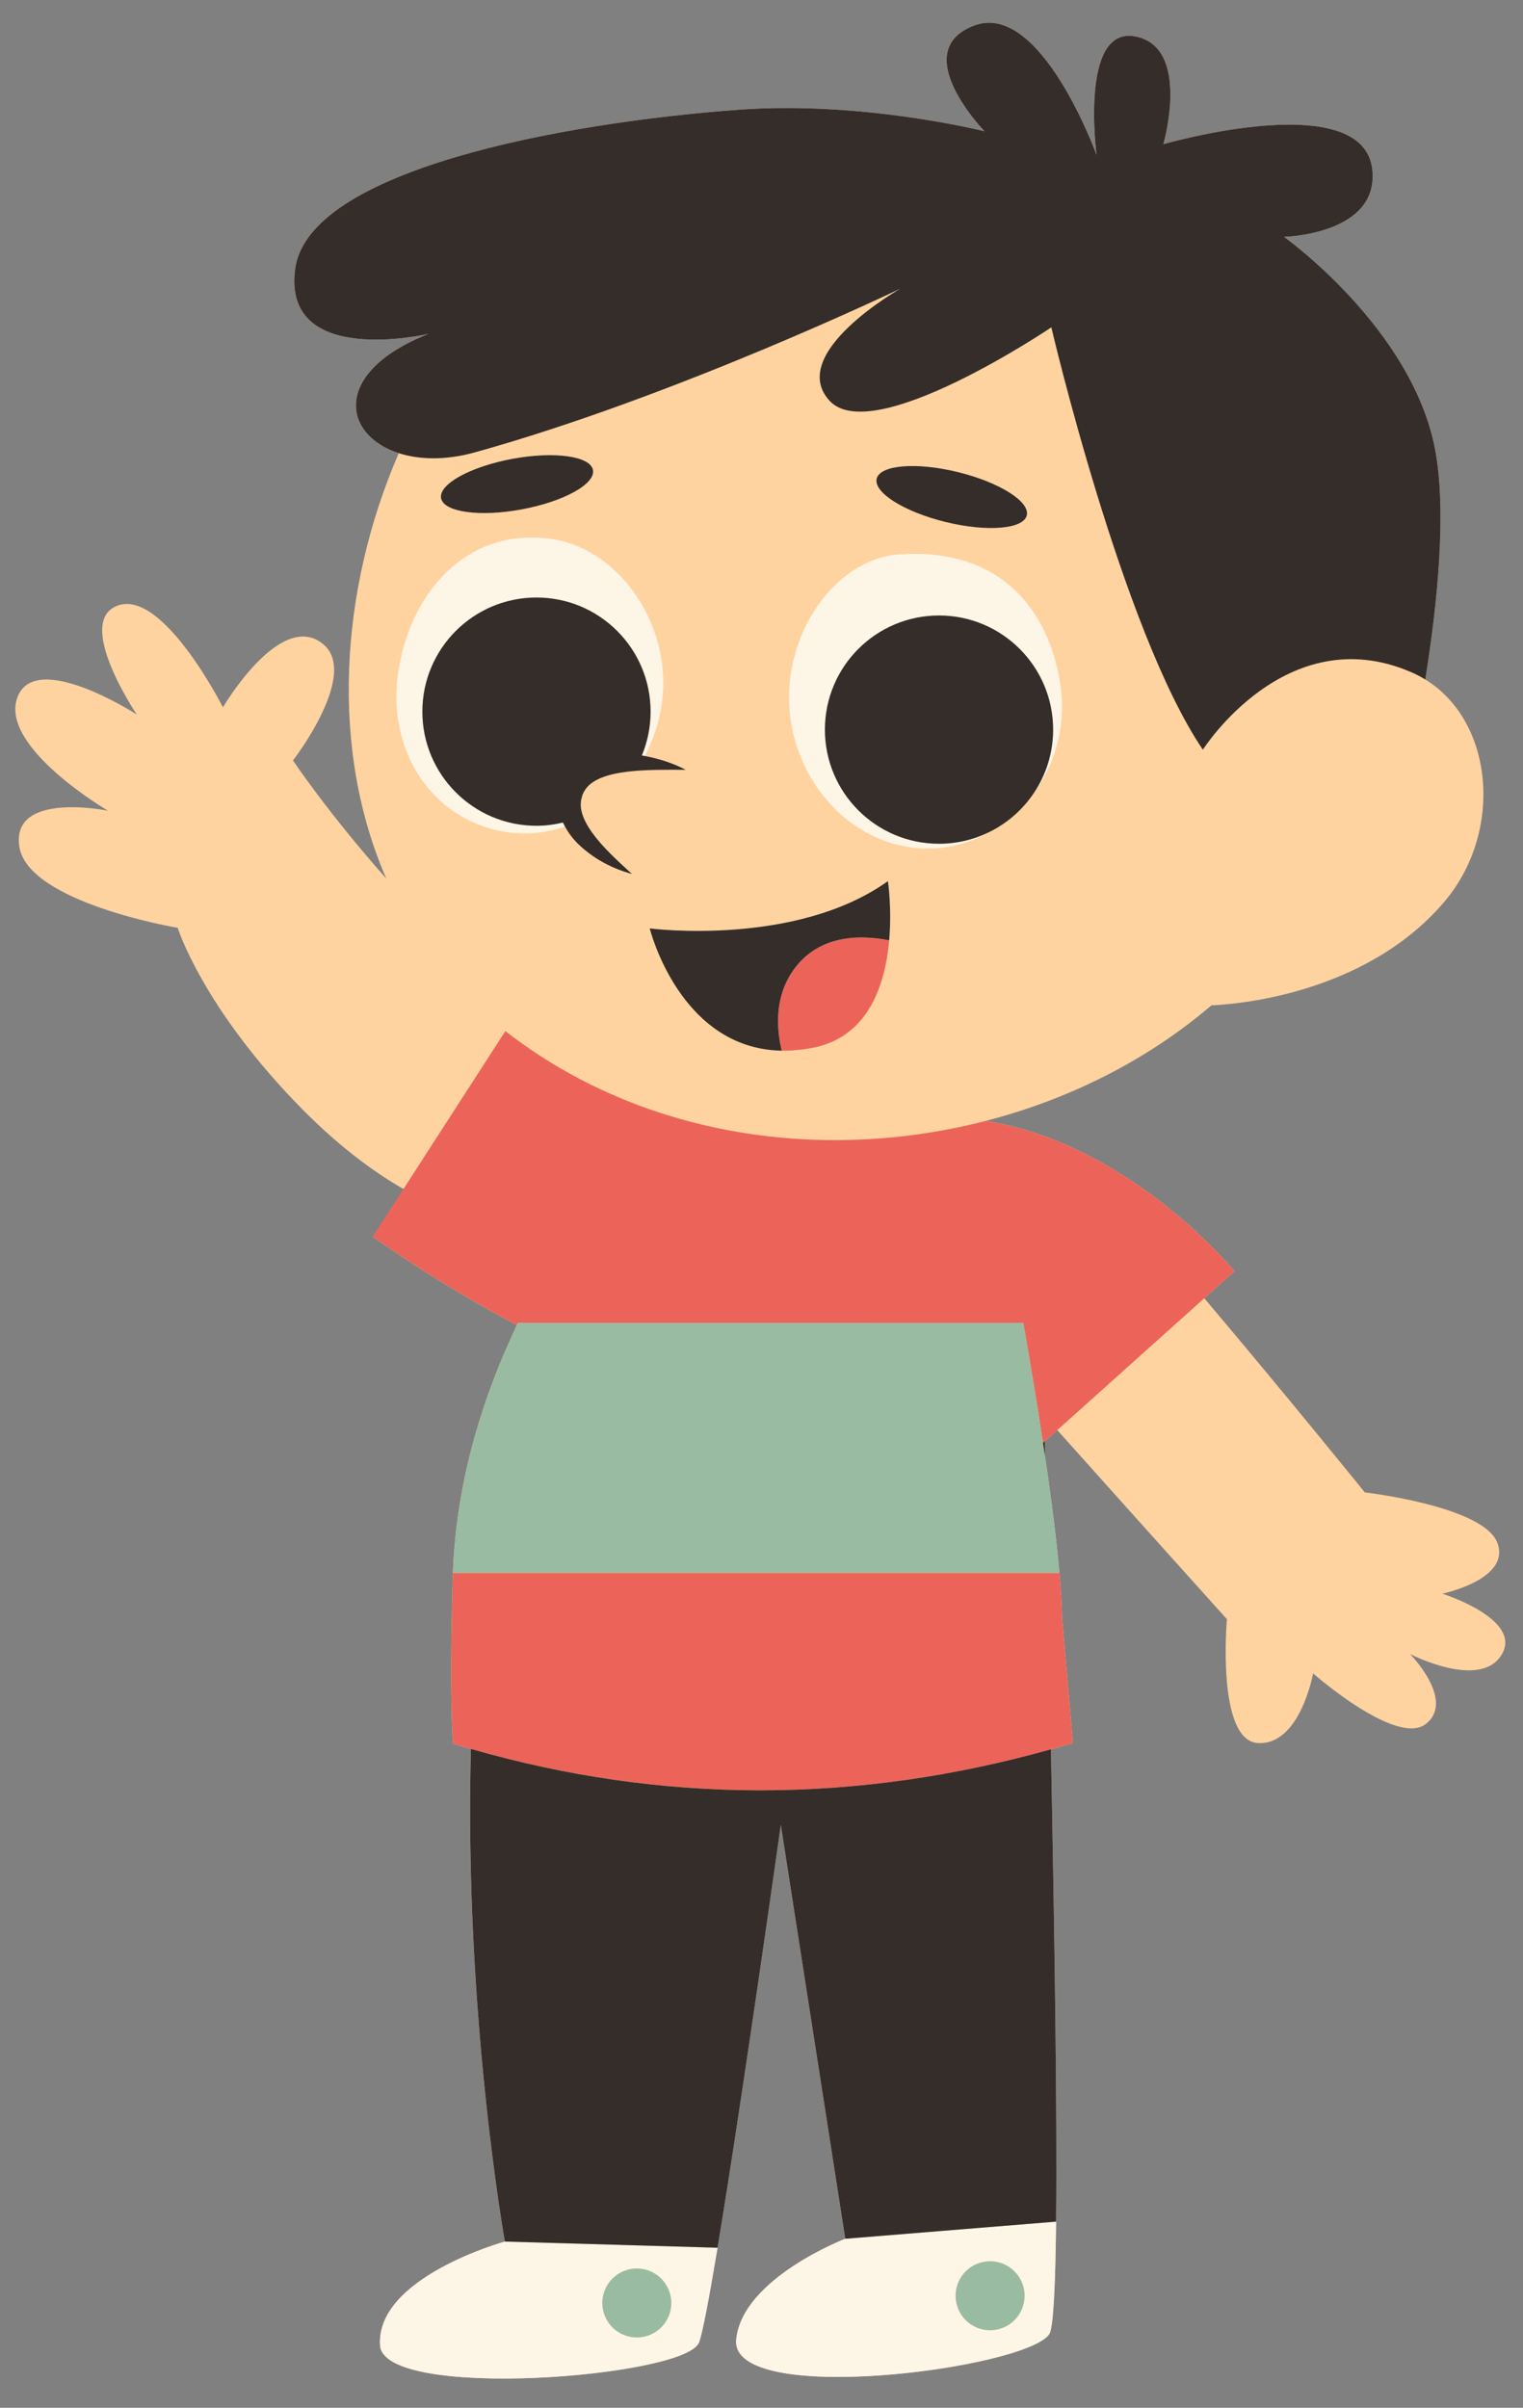 <svg xmlns="http://www.w3.org/2000/svg" xmlns:xlink="http://www.w3.org/1999/xlink" preserveAspectRatio="xMidYMid meet" version="1.0" viewBox="-3.3 -4.9 327.9 518.3" zoomAndPan="magnify" style="fill: rgb(0, 0, 0);" original_string_length="12795"><rect x="-3.3" y="-4.9" width="327.9" height="518.3" fill="#808080" stroke="none"/><g id="__id31_s6i26x8lhs"><path d="M319.995,351.298c-4.638,7.654-19.714-0.157-19.714-0.157s9.741,9.898,3.479,15 c-6.262,5.102-24.352-10.826-24.352-10.826s-2.783,15.464-11.828,15c-9.045-0.464-6.726-26.672-6.726-26.672 s-18.549-20.602-36.521-40.7l-2.694,2.416c0.021,1.1,0.042,2.195,0.064,3.31c0.154,1.041,0.303,2.072,0.45,3.097 c0.016,0.113,0.033,0.228,0.049,0.341c0.147,1.03,0.29,2.05,0.429,3.061c0.015,0.11,0.03,0.22,0.046,0.33 c0.138,1.006,0.272,2.001,0.402,2.985c0.015,0.113,0.03,0.225,0.045,0.338c0.128,0.976,0.252,1.941,0.371,2.892 c0.014,0.113,0.028,0.226,0.042,0.339c0.119,0.957,0.234,1.902,0.343,2.832c0.01,0.088,0.02,0.175,0.031,0.263 c0.11,0.941,0.215,1.869,0.314,2.779c0.008,0.075,0.016,0.148,0.024,0.223c0.1,0.923,0.195,1.831,0.283,2.719 c0.004,0.039,0.007,0.077,0.011,0.117c0.09,0.916,0.175,1.814,0.252,2.688h-0.004c0.316,3.582,0.523,6.829,0.578,9.586 c0.53,6.483,1.348,15.965,2.323,27.058c-1.577,0.475-3.153,0.896-4.729,1.338c0.754,39.086,1.366,77.694,1.109,101.674 c-0.149,13.879-0.588,22.868-1.461,24.2c-4.887,7.462-68.834,15.804-67.406,1.173c1.283-13.153,23.479-21.686,23.479-21.686 l-13.876-89.103c0,0-8.236,58.657-13.623,91.032c-1.787,10.738-3.26,18.587-4.015,20.442c-3.031,7.447-67.918,12.551-68.648,0.565 c-0.894-14.682,26.875-22.332,26.875-22.332s-8.812-49.183-7.312-106.05c-1.278-0.368-2.556-0.707-3.833-1.097 c0,0-0.828-8.304-0.135-33.257c0.037-1.698,0.098-3.61,0.135-4.47c0.056-1.335,0.141-2.662,0.242-3.984 c0.034-0.437,0.078-0.87,0.117-1.305c0.078-0.881,0.161-1.761,0.258-2.636c0.057-0.514,0.121-1.026,0.185-1.537 c0.099-0.793,0.203-1.584,0.317-2.371c0.077-0.536,0.157-1.071,0.241-1.604c0.12-0.76,0.249-1.515,0.383-2.269 c0.095-0.536,0.187-1.073,0.289-1.606c0.146-0.766,0.304-1.526,0.464-2.286c0.106-0.504,0.205-1.012,0.316-1.514 c0.26-1.172,0.535-2.338,0.825-3.494c0.161-0.642,0.336-1.275,0.506-1.912c0.15-0.563,0.296-1.127,0.453-1.686 c0.197-0.702,0.403-1.398,0.61-2.094c0.141-0.474,0.281-0.948,0.426-1.419c0.227-0.734,0.459-1.464,0.696-2.191 c0.131-0.402,0.264-0.803,0.398-1.203c0.261-0.778,0.526-1.553,0.798-2.322c0.1-0.283,0.204-0.564,0.306-0.846 c0.904-2.506,1.867-4.958,2.873-7.36c0.323-0.771,0.676-1.503,1.008-2.263c0.664-1.519,1.318-3.051,2.015-4.524 c-16.453-8.559-31.042-19.005-31.042-19.005l8.427-9.279c-6.958-3.711-15.134-9.599-23.656-18.245 c-21.337-21.646-26.749-38.964-26.749-38.964S2.72,189.414,0.865,177.353c-1.855-12.06,19.095-7.733,19.095-7.733 s-23.27-13.604-19.559-24.273c3.711-10.669,25.744,3.554,25.744,3.554s-13.684-20.252-3.943-23.499 c9.741-3.247,22.497,21.953,22.497,21.953s12.398-21.156,21.569-13.604c7.885,6.494-6.494,25.048-6.494,25.048 s7.624,11.393,20.09,25.417c-12.058-27.64-10.176-61.868,2.69-91.569c-12.203-3.932-14.377-17.5,6.443-25.691 c0,0-31.542,7.422-28.759-13.916c2.783-21.337,57.518-31.542,95.553-34.325c26.696-1.953,52.879,4.639,52.879,4.639 s-16.699-17.163-2.319-22.729s26.44,27.831,26.44,27.831S229.08,0.626,241.14,2.945c12.06,2.319,6.03,23.193,6.03,23.193 s43.188-12.487,44.994,5.566c1.392,13.916-19.018,14.379-19.018,14.379s27.367,19.482,32.47,45.458 c2.637,13.423,0.565,33.524-2.052,49.827c14.809,9.104,16.856,32.877,4.062,47.891c-17.21,20.196-45.65,22.075-50.101,22.247 c-13.824,11.826-30.656,20.247-48.6,24.88c31.166,4.953,53.553,32.347,53.553,32.347l-6.498,5.828 c17.916,21.186,34.561,41.792,34.561,41.792s25.512,2.94,28.527,10.826c3.015,7.885-11.828,10.975-11.828,10.975 S324.634,343.644,319.995,351.298z" style="fill: rgb(255, 211, 160);"/></g><g id="__id32_s6i26x8lhs"><path d="M78.524,499.95c0.73,11.986,65.617,6.882,68.648-0.565c0.755-1.855,2.228-9.703,4.015-20.442l-45.788-1.326 C105.399,477.618,77.63,485.268,78.524,499.95z M133.742,483.415c4.099-0.034,7.449,3.262,7.482,7.36 c0.034,4.099-3.262,7.449-7.36,7.482c-4.099,0.034-7.449-3.262-7.482-7.36C126.348,486.799,129.644,483.449,133.742,483.415z M155.206,498.701c-1.428,14.631,62.519,6.289,67.406-1.173c0.872-1.332,1.312-10.322,1.461-24.2l-45.387,3.688 C178.685,477.015,156.489,485.547,155.206,498.701z M209.804,481.862c4.099-0.034,7.449,3.262,7.482,7.36 c0.034,4.099-3.262,7.449-7.36,7.482c-4.099,0.034-7.449-3.262-7.482-7.36C202.41,485.246,205.705,481.896,209.804,481.862z M82.569,138.912c2.988-17.373,15.571-30.64,33.46-27.689c14.192,2.341,25.985,18.97,22.997,36.343 c-0.639,3.713-1.86,7.155-3.496,10.279c-0.215-0.039-0.426-0.09-0.643-0.125c1.209-2.905,1.883-6.089,1.883-9.432 c0-13.567-10.998-24.566-24.566-24.566c-13.567,0-24.566,10.998-24.566,24.566c0,13.567,10.998,24.565,24.566,24.565 c1.967,0,3.87-0.256,5.703-0.692c0.132,0.297,0.28,0.578,0.431,0.859c-4.15,1.426-8.613,1.893-13.131,1.115 C89.518,171.437,79.58,156.285,82.569,138.912z M167.042,150.813c-2.988-17.373,8.659-35.193,22.997-36.343 c20.096-1.611,31.841,9.814,34.829,27.187c1.547,8.994-0.758,17.509-5.498,24.022c2.564-3.879,4.065-8.523,4.065-13.521 c0-13.567-10.998-24.566-24.566-24.566c-13.567,0-24.566,10.998-24.566,24.566c0,13.567,10.998,24.566,24.566,24.566 c4.155,0,8.064-1.041,11.495-2.862c-2.898,1.7-6.088,2.933-9.504,3.521C185.172,180.081,170.031,168.186,167.042,150.813z" style="fill: rgb(253, 245, 230);"/></g><g id="__id33_s6i26x8lhs"><path d="M165.004,221.267c-1.081-4.454-1.642-11.131,2.242-16.957c5.467-8.2,14.859-7.998,20.893-6.801 c-0.153,1.739-0.399,3.552-0.777,5.365c-0.001,0.005-0.002,0.009-0.003,0.014c-0.117,0.562-0.25,1.124-0.393,1.683 c-0.032,0.123-0.067,0.245-0.1,0.368c-0.119,0.444-0.246,0.886-0.383,1.326c-0.051,0.165-0.106,0.328-0.16,0.491 c-0.131,0.397-0.271,0.791-0.418,1.182c-0.068,0.18-0.136,0.36-0.208,0.539c-0.151,0.378-0.313,0.751-0.481,1.121 c-0.079,0.174-0.155,0.35-0.238,0.522c-0.186,0.388-0.387,0.767-0.593,1.143c-0.078,0.142-0.15,0.288-0.231,0.428 c-0.585,1.018-1.249,1.986-1.999,2.888c-0.115,0.138-0.241,0.266-0.36,0.401c-0.267,0.303-0.539,0.602-0.827,0.888 c-0.159,0.157-0.327,0.305-0.493,0.457c-0.27,0.248-0.546,0.491-0.834,0.723c-0.188,0.151-0.382,0.296-0.577,0.44 c-0.292,0.215-0.594,0.422-0.904,0.621c-0.209,0.134-0.419,0.265-0.636,0.391c-0.329,0.191-0.672,0.367-1.02,0.539 c-0.22,0.109-0.437,0.221-0.666,0.321c-0.394,0.174-0.808,0.327-1.226,0.476c-0.206,0.074-0.403,0.156-0.615,0.224 c-0.642,0.204-1.306,0.384-2.004,0.528c-0.759,0.156-1.497,0.275-2.225,0.375c-0.263,0.036-0.522,0.066-0.781,0.096 c-0.453,0.052-0.9,0.092-1.341,0.124c-0.301,0.021-0.605,0.048-0.901,0.06c-0.586,0.024-1.163,0.033-1.729,0.024 C165.013,221.267,165.009,221.267,165.004,221.267z M224.792,333.672H94.219c0.013-0.37,0.025-0.691,0.035-0.928 c-0.036,0.86-0.097,2.772-0.135,4.47c-0.694,24.952,0.135,33.257,0.135,33.257c1.277,0.39,2.555,0.73,3.833,1.097 c41.414,11.916,83.042,11.826,124.876,0.086c1.576-0.442,3.152-0.863,4.729-1.338c-0.975-11.093-1.792-20.575-2.323-27.058 C225.314,340.5,225.107,337.253,224.792,333.672z M208.925,236.386c-0.024,0.006-0.048,0.012-0.071,0.018v0 c-5.726,1.475-11.563,2.561-17.452,3.246c-0.039,0.005-0.078,0.009-0.116,0.014c-5.844,0.675-11.737,0.953-17.621,0.823 c-0.08-0.002-0.159-0.003-0.238-0.005c-1.444-0.035-2.888-0.093-4.33-0.177c-0.043-0.002-0.085-0.006-0.128-0.008 c-4.382-0.26-8.749-0.751-13.078-1.476c-0.064-0.011-0.129-0.02-0.193-0.031c-1.386-0.235-2.768-0.495-4.146-0.778 c-0.155-0.032-0.31-0.066-0.465-0.098c-4.276-0.896-8.505-2.023-12.661-3.395c-11.732-3.873-22.892-9.64-32.917-17.472 l-20.293,31.439l-8.278,12.825c0,0,14.59,10.447,31.042,19.005c-0.697,1.473-1.351,3.005-2.015,4.524 c0.664-1.52,1.33-3.04,2.024-4.517c0.047-0.099,0.089-0.204,0.136-0.303c0.025-0.052,0.051-0.103,0.076-0.155h108.809 c0.005,0.031,0.011,0.062,0.016,0.092c1.462,8.347,2.883,16.877,4.128,25.043c0.004,0.028,0.009,0.056,0.013,0.085 c0.031,0.205,0.064,0.412,0.095,0.616l0.38-0.34l2.694-2.416l31.646-28.384l6.498-5.828 C262.477,268.732,240.091,241.338,208.925,236.386z M224.544,330.983c0.091,0.922,0.17,1.807,0.248,2.688h0.004 C224.719,332.797,224.634,331.899,224.544,330.983z" style="fill: rgb(236, 100, 89);"/></g><g id="__id34_s6i26x8lhs"><path d="M141.225,490.776c0.034,4.099-3.262,7.449-7.36,7.482c-4.099,0.034-7.449-3.262-7.482-7.36 c-0.034-4.099,3.262-7.449,7.36-7.482S141.191,486.677,141.225,490.776z M224.544,330.983c-0.004-0.039-0.007-0.077-0.011-0.117 c-0.088-0.887-0.183-1.796-0.283-2.719c-0.008-0.075-0.016-0.148-0.024-0.223c-0.099-0.91-0.204-1.837-0.314-2.779 c-0.01-0.088-0.02-0.175-0.031-0.263c-0.109-0.93-0.224-1.875-0.343-2.832c-0.014-0.113-0.028-0.226-0.042-0.339 c-0.119-0.952-0.243-1.916-0.371-2.892c-0.015-0.112-0.03-0.225-0.045-0.338c-0.13-0.984-0.264-1.979-0.402-2.985 c-0.015-0.11-0.03-0.22-0.046-0.33c-0.139-1.011-0.282-2.031-0.429-3.061c-0.016-0.113-0.033-0.227-0.049-0.341 c-0.147-1.025-0.296-2.055-0.45-3.097c-0.001-0.007-0.002-0.015-0.003-0.022c-0.016-0.111-0.033-0.222-0.05-0.333 c-0.129-0.868-0.257-1.736-0.391-2.614c-0.031-0.204-0.063-0.412-0.095-0.616c-0.004-0.028-0.009-0.057-0.013-0.085 c-1.244-8.163-2.666-16.696-4.128-25.043c-0.005-0.031-0.011-0.062-0.016-0.092H108.193c-2.212,4.639-4.276,9.519-6.111,14.598 c-0.102,0.282-0.205,0.563-0.306,0.846c-0.272,0.769-0.537,1.544-0.798,2.322c-0.134,0.4-0.267,0.801-0.398,1.203 c-0.237,0.727-0.47,1.457-0.696,2.191c-0.145,0.471-0.285,0.945-0.426,1.419c-0.207,0.696-0.413,1.392-0.61,2.094 c-0.156,0.559-0.303,1.123-0.453,1.686c-0.17,0.637-0.345,1.27-0.506,1.912c-0.29,1.157-0.564,2.322-0.825,3.494 c-0.111,0.502-0.21,1.01-0.316,1.514c-0.159,0.76-0.318,1.52-0.464,2.286c-0.101,0.533-0.194,1.07-0.289,1.606 c-0.134,0.754-0.263,1.51-0.383,2.269c-0.084,0.533-0.164,1.068-0.241,1.604c-0.114,0.787-0.218,1.578-0.317,2.371 c-0.064,0.512-0.128,1.023-0.185,1.537c-0.097,0.875-0.18,1.755-0.258,2.636c-0.039,0.435-0.083,0.869-0.117,1.305 c-0.102,1.321-0.186,2.648-0.242,3.984c-0.01,0.237-0.022,0.558-0.035,0.928h130.576 C224.719,332.797,224.634,331.899,224.544,330.983z M209.804,481.862c-4.099,0.034-7.394,3.384-7.36,7.483 c0.034,4.099,3.384,7.394,7.482,7.36c4.099-0.034,7.394-3.384,7.36-7.482C217.253,485.124,213.903,481.828,209.804,481.862z" style="fill: rgb(153, 187, 162);"/></g><g id="__id35_s6i26x8lhs"><path d="M222.963,371.654c0.754,39.086,1.366,77.694,1.109,101.674l-45.387,3.688l-13.876-89.103 c0,0-8.236,58.657-13.623,91.032l-45.788-1.326c0,0-8.812-49.183-7.312-106.05C139.501,383.484,181.129,383.393,222.963,371.654z M221.65,308.315c0.016,0.111,0.033,0.223,0.05,0.333c0.001,0.007,0.002,0.015,0.003,0.022c-0.022-1.116-0.043-2.21-0.064-3.31 l-0.38,0.34C221.393,306.579,221.522,307.447,221.65,308.315z M305.616,91.541c-5.102-25.976-32.47-45.458-32.47-45.458 s20.41-0.464,19.018-14.379c-1.805-18.054-44.994-5.566-44.994-5.566s6.03-20.873-6.03-23.193 c-12.06-2.319-8.349,25.512-8.349,25.512s-12.06-33.397-26.44-27.831s2.319,22.729,2.319,22.729s-26.183-6.592-52.879-4.639 c-38.036,2.783-92.77,12.988-95.553,34.325c-2.783,21.337,28.759,13.916,28.759,13.916c-20.82,8.191-18.646,21.759-6.443,25.691 c4.381,1.412,10.044,1.593,16.415-0.179c43.37-12.06,91.611-35.253,91.611-35.253s-24.584,13.916-15.307,24.12 c9.277,10.205,47.777-15.771,47.777-15.771s15.307,65.403,32.624,90.915c0,0,17.936-28.295,44.839-16.699 c1.071,0.462,2.087,0.994,3.051,1.587C306.181,125.065,308.252,104.964,305.616,91.541z M174.305,152.158 c0,13.567,10.998,24.566,24.566,24.566c4.155,0,8.064-1.041,11.495-2.862c3.645-1.935,6.741-4.757,9.005-8.183 c2.564-3.879,4.065-8.523,4.065-13.521c0-13.567-10.998-24.566-24.566-24.566C185.303,127.592,174.305,138.591,174.305,152.158z M117.907,172.161c0.132,0.297,0.28,0.578,0.431,0.859c0.792,1.468,1.802,2.734,2.892,3.812c3.348,3.191,7.311,5.251,11.524,6.397 c0,0,0,0,0,0h0l0,0c-3.194-2.923-6.325-5.766-8.602-8.942c-1.114-1.576-1.994-3.219-2.29-4.77c-0.172-0.775-0.148-1.505-0.041-2.218 c0.11-0.35,0.177-0.705,0.268-1.058c0.152-0.336,0.294-0.674,0.496-0.968c1.41-2.46,5.31-3.617,9.23-4.061 c3.989-0.477,8.195-0.415,12.535-0.403c-2.763-1.429-5.726-2.402-8.82-2.964c-0.215-0.039-0.426-0.09-0.643-0.125 c1.209-2.905,1.883-6.089,1.883-9.432c0-13.567-10.998-24.566-24.566-24.566c-13.567,0-24.566,10.998-24.566,24.566 c0,13.567,10.998,24.565,24.566,24.565C114.171,172.854,116.074,172.598,117.907,172.161z M188.139,197.509 c-0.001,0-0.002,0-0.003-0.001c-0.002,0.026-0.004,0.052-0.006,0.079C188.132,197.561,188.137,197.534,188.139,197.509z M165.017,221.267c-0.005,0-0.009-0.001-0.013-0.001c0,0,0,0.001,0,0.001C165.009,221.267,165.013,221.267,165.017,221.267z M136.588,194.949c0,0,6.41,25.939,28.417,26.317c-1.081-4.454-1.642-11.131,2.242-16.957c5.466-8.199,14.856-7.998,20.89-6.801 c0.611-6.948-0.27-12.733-0.27-12.733C167.924,199.019,136.588,194.949,136.588,194.949z M217.761,106.044 c0.726-2.967-5.918-7.142-14.84-9.325c-8.922-2.183-16.743-1.547-17.469,1.421c-0.726,2.967,5.918,7.142,14.84,9.325 C209.214,109.647,217.035,109.011,217.761,106.044z M109.023,104.749c9.031-1.675,15.901-5.467,15.344-8.471 c-0.557-3.004-8.329-4.081-17.361-2.406c-9.031,1.675-15.901,5.467-15.344,8.471C92.22,105.346,99.992,106.423,109.023,104.749z" style="fill: rgb(52, 45, 42);"/></g></svg>